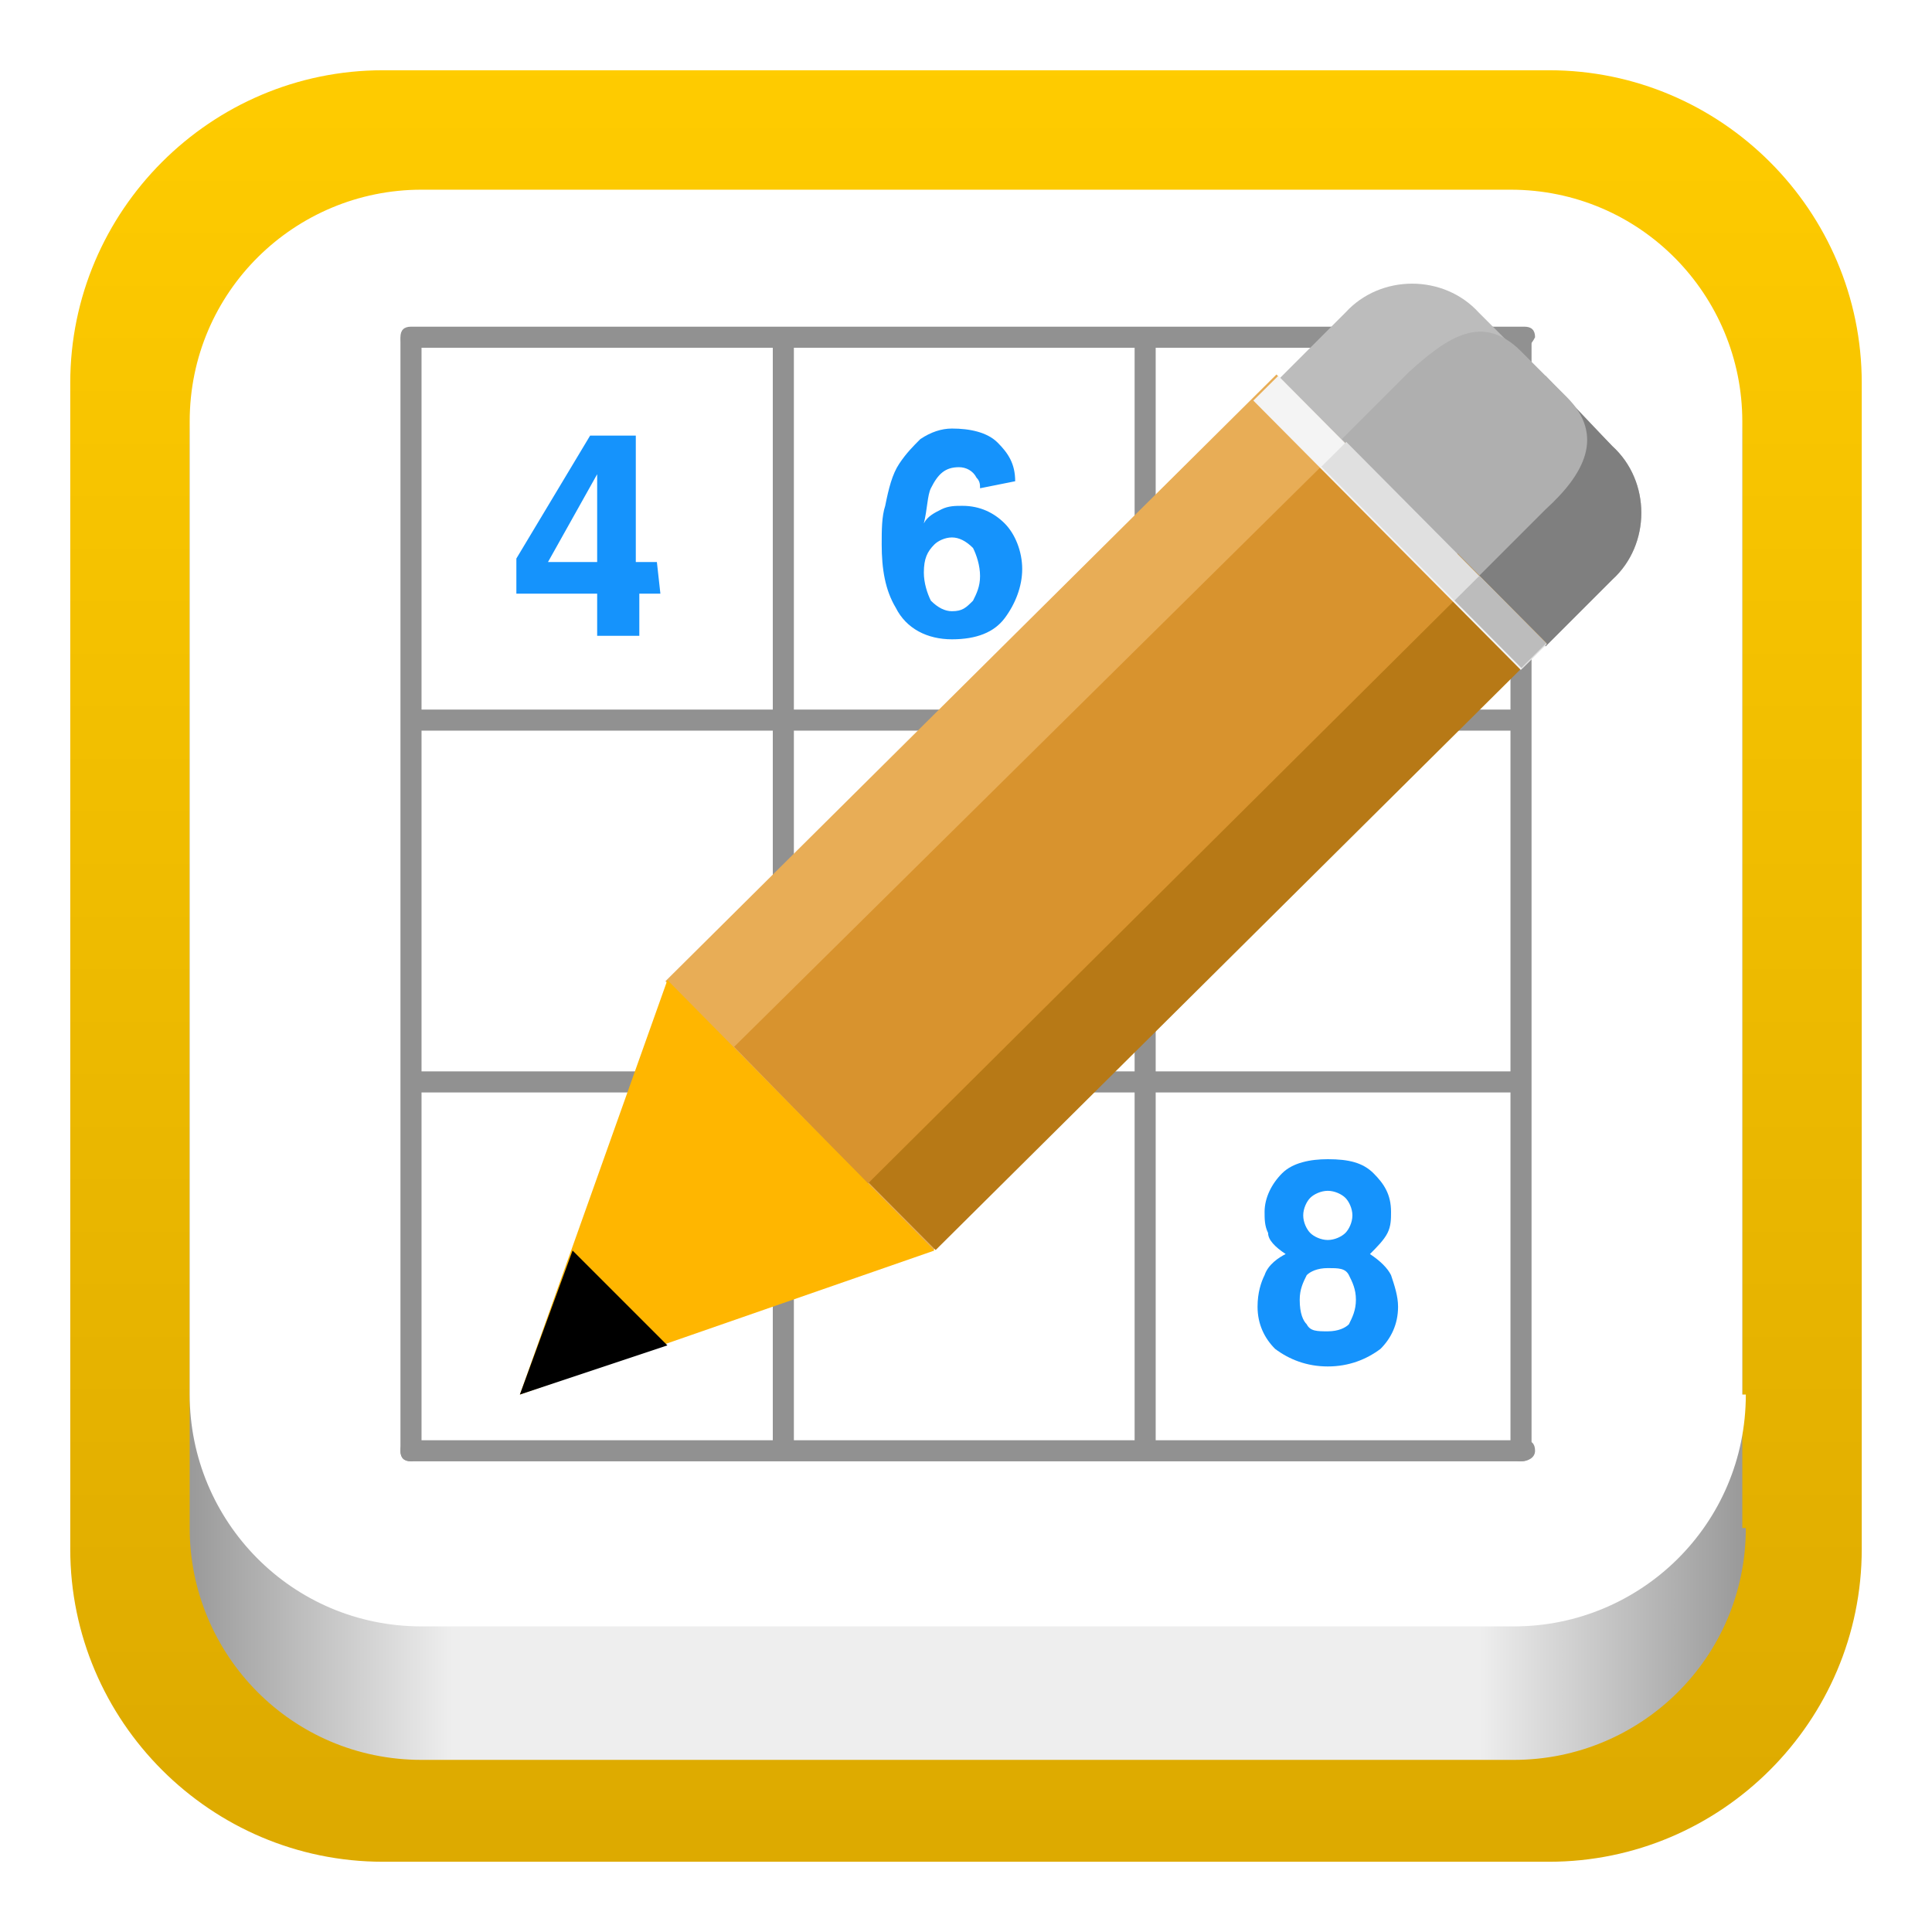 
<svg xmlns="http://www.w3.org/2000/svg" viewBox="0 0 55 55">
	<style type="text/css">
		.st0{fill:url(#SVGID_1_);}
		.st1{fill:url(#SVGID_2_);filter:url(#sudoku-filter-2);}
		.st2{fill:#FFFFFF;}
		.st3{fill:#919191;}
		.st4{fill:#1593FC;}
		.st5{fill:#BCBCBC;}
		.st6{fill:#7F7F7F;}
		.st7{fill:#AFAFAF;}
		.st8{fill:#E8AD56;}
		.st9{fill:#B77916;}
		.st10{fill:#D8932E;}
		.st11{fill:#FFB600;}
		.st12{fill:#F4F4F4;}
		.st13{fill:#E0E0E0;}
	</style>
	<linearGradient id="SVGID_1_" gradientUnits="userSpaceOnUse" x1="27.5" y1="54.6" x2="27.5" y2="3.729" gradientTransform="matrix(1 0 0 -1 0 56)">
		<stop  offset="0" style="stop-color:#FFCC00"/>
		<stop  offset="1" style="stop-color:#DDAA00"/>
	</linearGradient>
	<linearGradient id="SVGID_2_" gradientUnits="userSpaceOnUse" x1="5.34" y1="28.5" x2="49.66" y2="28.5" gradientTransform="matrix(1 0 0 -1 0 56)">
		<stop  offset="0" style="stop-color:#999999"/>
		<stop  offset="0.17" style="stop-color:#EEEEEE"/>
		<stop  offset="0.83" style="stop-color:#EEEEEE"/>
		<stop  offset="1" style="stop-color:#999999"/>
	</linearGradient>
	<filter x="-6.1%" y="-3.9%" width="112.1%" height="113.2%" filterUnits="objectBoundingBox" id="sudoku-filter-2">
		<feOffset dx="0" dy=".5" in="SourceAlpha" result="sudokuShadowOffsetOuter1"></feOffset>
		<feGaussianBlur stdDeviation=".5" in="sudokuShadowOffsetOuter1" result="sudokuShadowBlurOuter1"></feGaussianBlur>
		<feColorMatrix values="0 0 0 0 0   0 0 0 0 0   0 0 0 0 0  0 0 0 0.5 0" type="matrix" in="sudokuShadowBlurOuter1" result="sudokuShadowMatrixOuter1"></feColorMatrix>
		<feMerge>
			<feMergeNode in="sudokuShadowMatrixOuter1"></feMergeNode>
			<feMergeNode in="SourceGraphic"></feMergeNode>
		</feMerge>
	</filter>
	<path class="st0" d="M53,44.1c0,4.9-4,8.9-8.9,8.9H10.9C6,53,2,49,2,44.1V10.9C2,6,6,2,10.9,2h33.2C49,2,53,6,53,10.9V44.1z"/>
	<path class="st1" d="M49.7,43c0,3.7-3,6.6-6.6,6.6H12c-3.7,0-6.6-3-6.6-6.6V12c0-3.7,3-6.6,6.6-6.6h31c3.7,0,6.6,3,6.6,6.6V43z"/>
	<path class="st2" d="M49.7,39.7c0,3.7-3,6.6-6.6,6.6H12c-3.7,0-6.6-3-6.6-6.6V12c0-3.7,3-6.6,6.6-6.6h31c3.7,0,6.6,3,6.6,6.6V39.7z"/>
	<g id="grid">
		<rect x="11.7" y="30.5" class="st3" width="31.7" height="0.6"/>
		<rect x="11.7" y="20.2" class="st3" width="31.7" height="0.6"/>
		<path class="st3" d="M43.3,9.9H11.7c-0.2,0-0.3-0.1-0.3-0.3c0-0.2,0.1-0.3,0.3-0.3h31.7c0.2,0,0.3,0.1,0.3,0.3 C43.6,9.8,43.5,9.9,43.3,9.9z"/>
		<path class="st3" d="M43.3,41.6H11.7c-0.2,0-0.3-0.1-0.3-0.3s0.1-0.3,0.3-0.3h31.7c0.2,0,0.3,0.1,0.3,0.3S43.5,41.6,43.3,41.6z"/>
		<rect x="22" y="9.7" class="st3" width="0.6" height="31.7"/>
		<path class="st3" d="M11.7,41.6c-0.2,0-0.3-0.1-0.3-0.3V9.7c0-0.2,0.1-0.3,0.3-0.3s0.3,0.1,0.3,0.3v31.7 C11.9,41.5,11.8,41.6,11.7,41.6z"/>
		<path class="st3" d="M43.3,41.6c-0.2,0-0.3-0.1-0.3-0.3V9.7c0-0.2,0.1-0.3,0.3-0.3c0.2,0,0.3,0.1,0.3,0.3v31.7 C43.6,41.5,43.5,41.6,43.3,41.6z"/>
		<rect x="32.3" y="9.7" class="st3" width="0.6" height="31.7"/>
	</g>
	<g id="nrs">
		<path class="st4" d="M18.8,16.9h-0.6v1.2H17v-1.2h-2.3v-1l2.1-3.5h1.3V16h0.6L18.8,16.9L18.8,16.9z M17,16v-2.5L15.6,16H17z"/>
		<path class="st4" d="M27.9,13.9c0-0.1,0-0.2-0.1-0.3c-0.1-0.2-0.3-0.3-0.5-0.3c-0.4,0-0.6,0.2-0.8,0.6c-0.1,0.2-0.1,0.6-0.2,1 c0.1-0.2,0.3-0.3,0.5-0.4c0.2-0.1,0.4-0.1,0.6-0.1c0.5,0,0.9,0.2,1.2,0.5c0.3,0.3,0.5,0.8,0.5,1.3c0,0.5-0.2,1-0.5,1.4 c-0.3,0.4-0.8,0.6-1.5,0.6c-0.7,0-1.3-0.3-1.6-0.9c-0.3-0.5-0.4-1.1-0.4-1.8c0-0.4,0-0.8,0.1-1.1c0.1-0.5,0.2-0.9,0.4-1.2 c0.2-0.3,0.4-0.5,0.6-0.7c0.3-0.2,0.6-0.3,0.9-0.3c0.5,0,1,0.1,1.3,0.4c0.3,0.3,0.5,0.6,0.5,1.1L27.9,13.9L27.9,13.9z M26.5,17.1 c0.2,0.2,0.4,0.3,0.6,0.3c0.3,0,0.4-0.1,0.6-0.3c0.1-0.2,0.2-0.4,0.2-0.7c0-0.3-0.1-0.6-0.2-0.8c-0.2-0.2-0.4-0.3-0.6-0.3 c-0.2,0-0.4,0.1-0.5,0.2c-0.2,0.2-0.3,0.4-0.3,0.8C26.3,16.6,26.4,16.9,26.5,17.1z"/>
		<path class="st4" d="M36,36.3c0.1-0.3,0.4-0.5,0.6-0.6c-0.3-0.2-0.5-0.4-0.5-0.6c-0.1-0.2-0.1-0.4-0.1-0.6c0-0.4,0.2-0.8,0.5-1.1 c0.3-0.3,0.8-0.4,1.3-0.4c0.6,0,1,0.1,1.3,0.4c0.3,0.3,0.5,0.6,0.5,1.1c0,0.2,0,0.4-0.1,0.6c-0.1,0.2-0.3,0.4-0.5,0.6 c0.3,0.2,0.5,0.4,0.6,0.6c0.1,0.3,0.2,0.6,0.2,0.9c0,0.5-0.2,0.9-0.5,1.2c-0.4,0.3-0.9,0.5-1.5,0.5c-0.6,0-1.1-0.2-1.5-0.5 c-0.3-0.3-0.5-0.7-0.5-1.2C35.8,36.8,35.9,36.5,36,36.3z M37.2,37.7c0.1,0.2,0.3,0.2,0.6,0.2c0.3,0,0.5-0.1,0.6-0.2 c0.1-0.2,0.2-0.4,0.2-0.7c0-0.3-0.1-0.5-0.2-0.7c-0.1-0.2-0.3-0.2-0.6-0.2c-0.3,0-0.5,0.1-0.6,0.2c-0.1,0.2-0.2,0.4-0.2,0.7 C37,37.4,37.1,37.6,37.2,37.7z M37.3,35.1c0.1,0.1,0.3,0.2,0.5,0.2c0.2,0,0.4-0.1,0.5-0.2c0.1-0.1,0.2-0.3,0.2-0.5 c0-0.2-0.1-0.4-0.2-0.5c-0.1-0.1-0.3-0.2-0.5-0.2c-0.2,0-0.4,0.1-0.5,0.2c-0.1,0.1-0.2,0.3-0.2,0.5C37.1,34.8,37.2,35,37.3,35.1z" />
	</g>
	<g id="pencil" filter="url(#sudoku-filter-2)">
		<path class="st5" d="M44,17.9l1.9-1.9c1.1-1,1.1-2.8,0-3.8l-3.8-3.8c-1-1.1-2.8-1.1-3.8,0l-1.9,1.9L44,17.9z"/>
		<path class="st6" d="M44,17.9l1.9-1.9c1.1-1,1.1-2.8,0-3.8L44,10.2c0,0-0.9,0.9-1.9,1.9L40.2,14L44,17.9z"/>
		<path class="st7" d="M42.1,15.9L44,14c1.1-1,1.7-2.1,0.6-3.2l-1.3-1.3c-1.1-1.1-2.1-0.4-3.2,0.6l-1.9,1.9L42.1,15.9z"/>
		<rect x="19.2" y="17.2" transform="matrix(0.71 -0.705 0.705 0.71 -6.815 28.757)" class="st8" width="24.5" height="10.8"/>
		<rect x="21.8" y="23.4" transform="matrix(0.71 -0.705 0.705 0.71 -7.877 31.285)" class="st9" width="24.5" height="3.6"/>
		<polyline class="st10" points="38.3,12.1 42.1,15.9 24.7,33.2 20.9,29.3 	"/>
		<polygon class="st11" points="14.8,39.2 19,27.4 26.6,35.1 	"/>
		<polygon points="14.8,39.2 16.3,35.1 19,37.8 	"/>
		<rect x="39.3" y="9" transform="matrix(0.71 -0.705 0.705 0.71 1.432 32.22)" class="st12" width="1" height="10.8"/>
		<rect x="40.3" y="11.3" transform="matrix(0.71 -0.705 0.705 0.71 1.037 33.174)" class="st13" width="1" height="8.1"/>
		<rect x="42.2" y="15.9" transform="matrix(0.71 -0.705 0.705 0.71 0.236 35.057)" class="st5" width="1" height="2.7"/>
	</g>
</svg>

